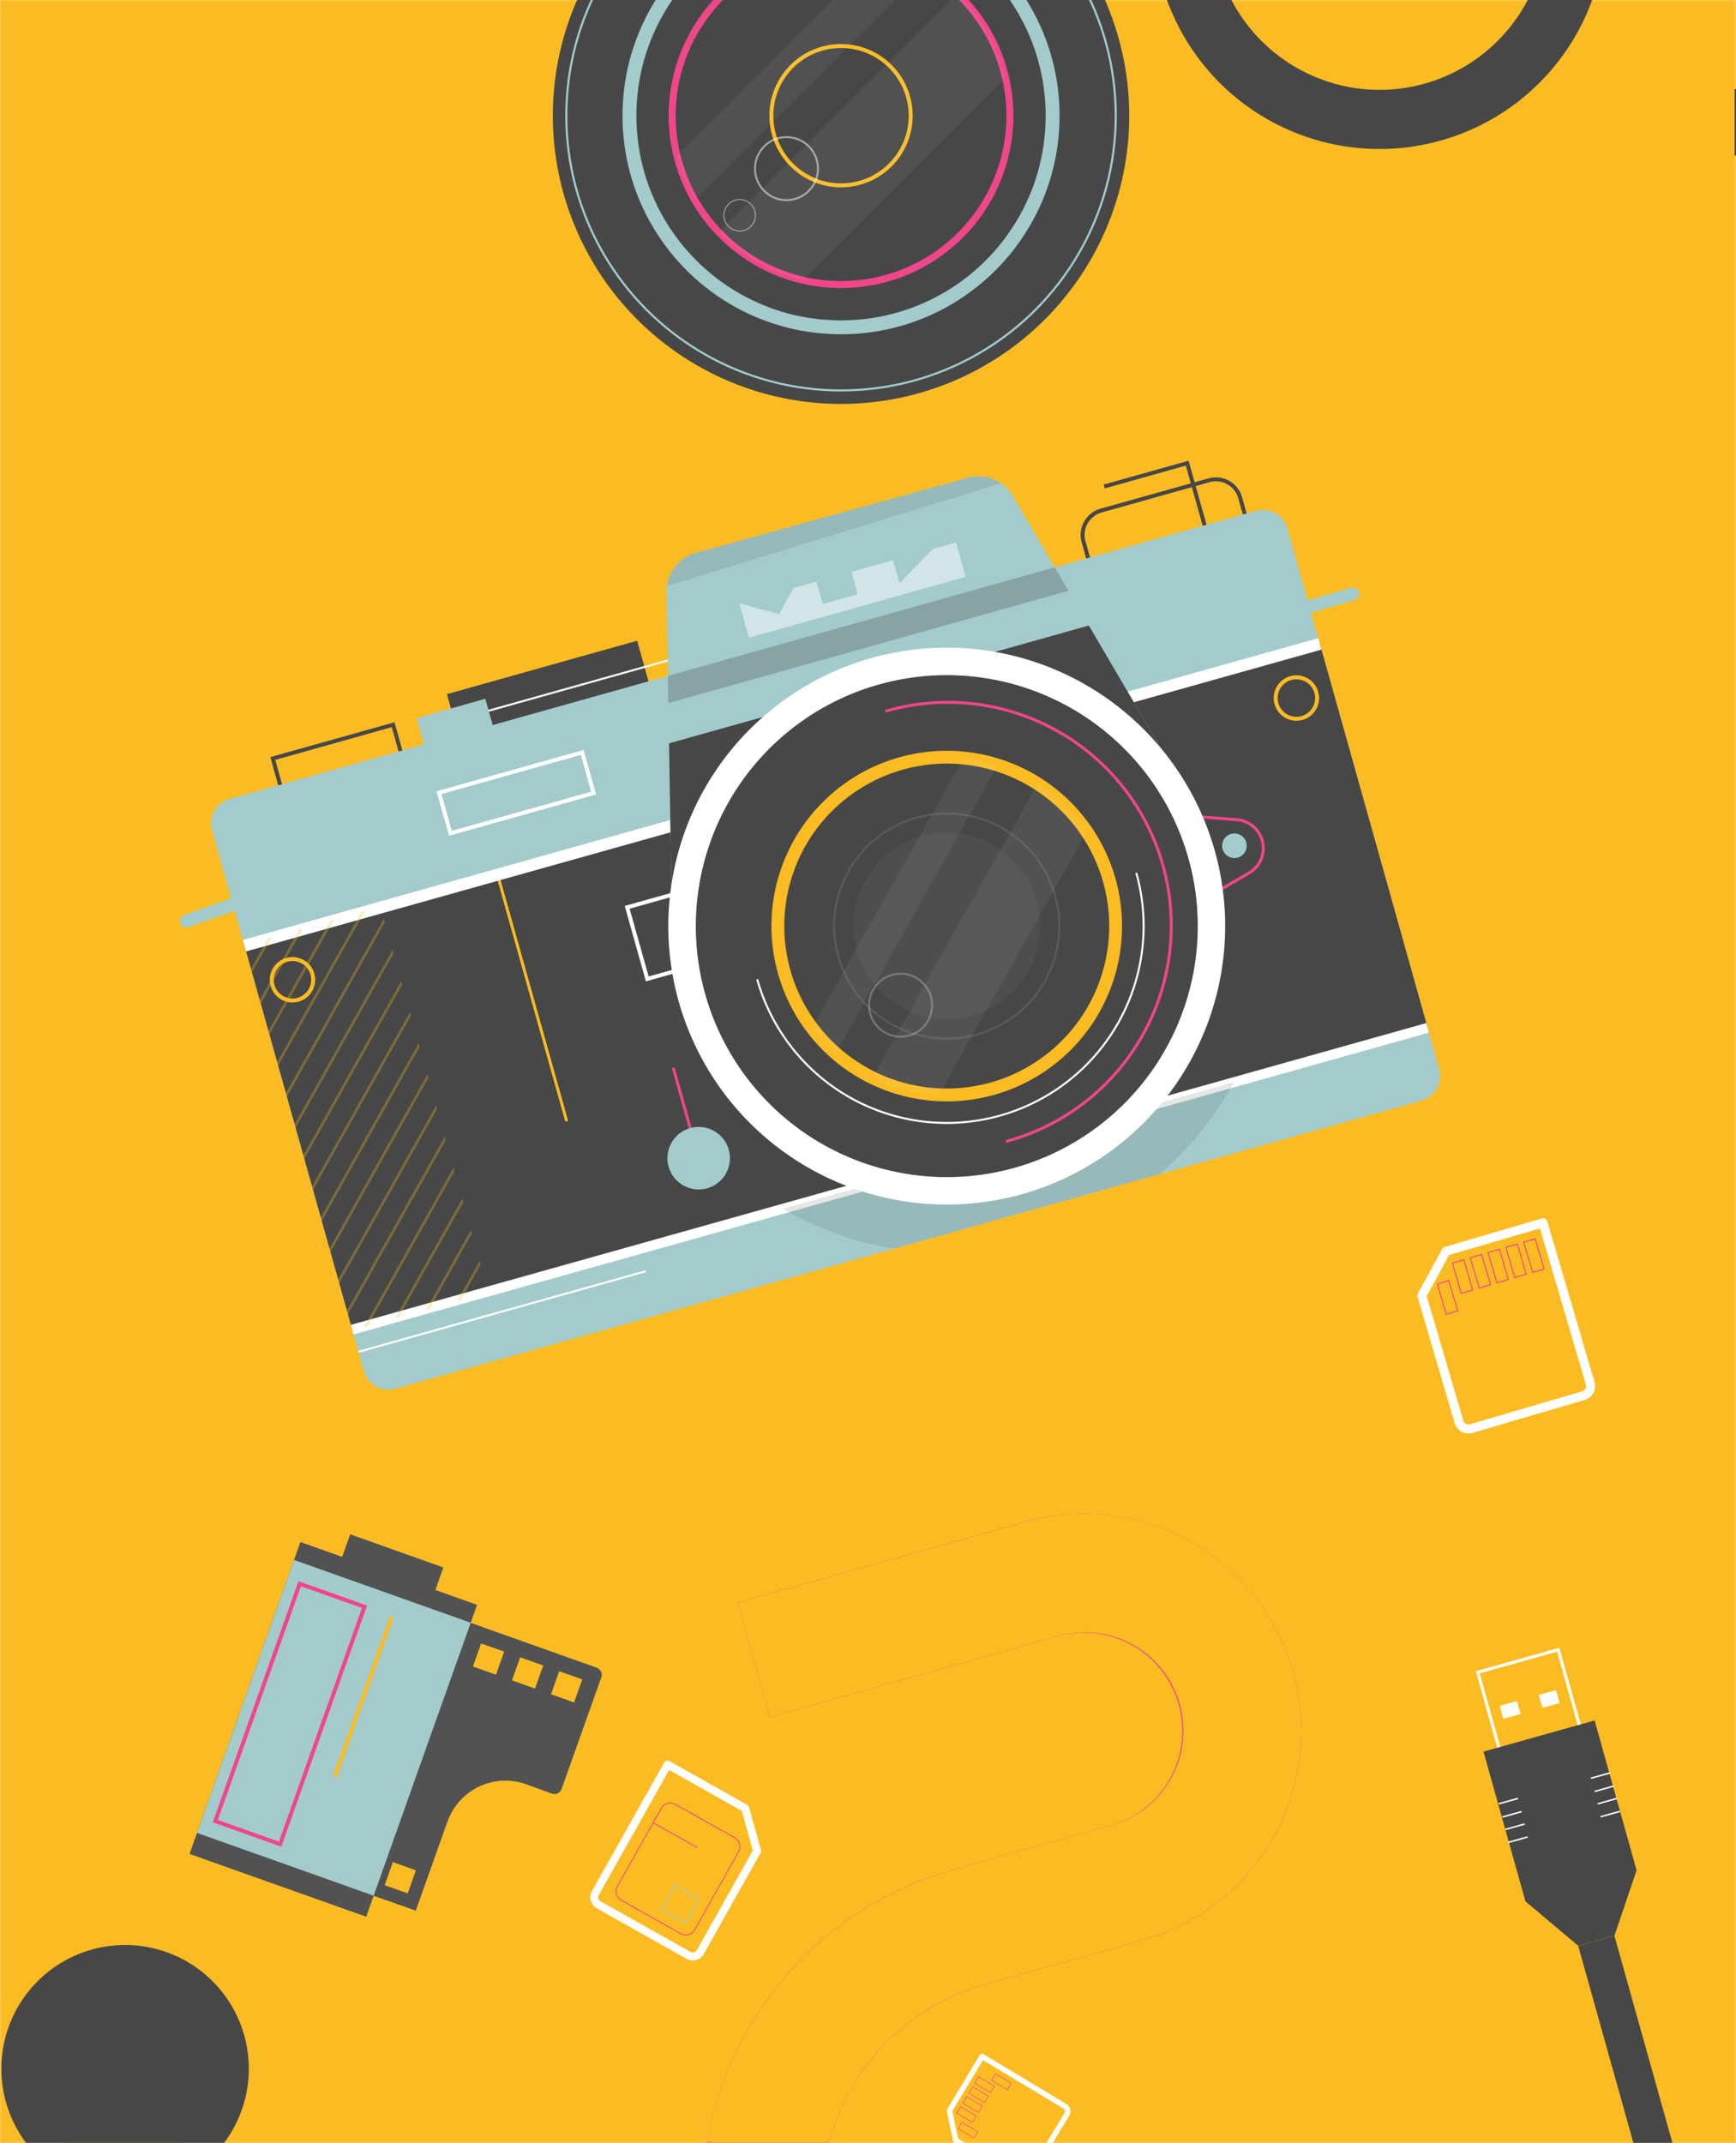 <svg xmlns="http://www.w3.org/2000/svg" xmlns:xlink="http://www.w3.org/1999/xlink" viewBox="0 0 875 1080"><rect x="0" y="0" width="875" height="1080" fill="#333333" stroke="none"/><defs><style>.cls-1{fill:url(#radial-gradient);}.cls-11,.cls-14,.cls-15,.cls-16,.cls-17,.cls-2,.cls-23,.cls-24,.cls-29,.cls-32,.cls-41,.cls-42,.cls-46,.cls-47,.cls-50,.cls-52,.cls-54,.cls-55,.cls-56,.cls-6,.cls-63,.cls-64,.cls-65,.cls-66,.cls-67,.cls-68,.cls-69,.cls-7,.cls-70,.cls-8{fill:none;}.cls-3{isolation:isolate;}.cls-4{fill:#fbbc23;stroke-width:1px;}.cls-4,.cls-6{stroke:#fcc74a;}.cls-11,.cls-14,.cls-15,.cls-16,.cls-17,.cls-23,.cls-24,.cls-29,.cls-32,.cls-4,.cls-41,.cls-42,.cls-46,.cls-47,.cls-50,.cls-52,.cls-54,.cls-55,.cls-56,.cls-6,.cls-63,.cls-65,.cls-67,.cls-69,.cls-7,.cls-70,.cls-8{stroke-miterlimit:10;}.cls-5{clip-path:url(#clip-path);}.cls-6{stroke-width:1px;}.cls-11,.cls-50,.cls-54,.cls-65,.cls-67,.cls-69,.cls-7{stroke:#f0468a;}.cls-7{stroke-width:60px;}.cls-56,.cls-8{stroke:#474747;}.cls-17,.cls-32,.cls-50,.cls-8{stroke-width:2px;}.cls-9{fill:#474747;}.cls-10{fill:#a3cbcc;}.cls-11,.cls-14,.cls-42{stroke-linecap:round;}.cls-11,.cls-14{stroke-width:1.5px;}.cls-12,.cls-39{opacity:0.3;}.cls-12,.cls-21{mix-blend-mode:multiply;}.cls-13{clip-path:url(#clip-path-3);}.cls-14,.cls-23,.cls-32,.cls-41{stroke:#fbbc23;}.cls-15,.cls-16,.cls-17,.cls-24,.cls-29,.cls-46,.cls-47,.cls-63,.cls-64,.cls-66,.cls-68{stroke:#fff;}.cls-15{stroke-width:5px;}.cls-16{stroke-width:6px;}.cls-18{opacity:0.14;}.cls-19{clip-path:url(#clip-path-4);}.cls-20{fill:#fff;}.cls-21{opacity:0.45;}.cls-22{clip-path:url(#clip-path-5);}.cls-23,.cls-42{stroke-width:6.47px;}.cls-25{opacity:0.04;}.cls-26{clip-path:url(#clip-path-6);}.cls-27{opacity:0.1;}.cls-28{clip-path:url(#clip-path-7);}.cls-29{stroke-width:1.08px;}.cls-30{opacity:0.06;}.cls-31{clip-path:url(#clip-path-8);}.cls-33{clip-path:url(#clip-path-9);}.cls-34{clip-path:url(#clip-path-10);}.cls-35{opacity:0.5;}.cls-36{clip-path:url(#clip-path-11);}.cls-37{opacity:0.25;}.cls-38{clip-path:url(#clip-path-12);}.cls-40{clip-path:url(#clip-path-13);}.cls-42,.cls-52,.cls-55,.cls-70{stroke:#a3cbcc;}.cls-43{clip-path:url(#clip-path-14);}.cls-44{mask:url(#mask);}.cls-45{fill:url(#radial-gradient-2);}.cls-46{stroke-width:0.75px;}.cls-47{stroke-width:1.58px;}.cls-48{clip-path:url(#clip-path-16);}.cls-49{fill:#525252;}.cls-51{clip-path:url(#clip-path-17);}.cls-52{stroke-width:1.06px;}.cls-53{clip-path:url(#clip-path-18);}.cls-54{stroke-width:3.54px;}.cls-55{stroke-width:7px;}.cls-56{stroke-width:3px;}.cls-57{clip-path:url(#clip-path-19);}.cls-58{opacity:0.22;}.cls-59{clip-path:url(#clip-path-20);}.cls-60{clip-path:url(#clip-path-21);}.cls-61{clip-path:url(#clip-path-22);}.cls-62{clip-path:url(#clip-path-23);}.cls-63{stroke-width:0.5px;}.cls-64,.cls-66,.cls-68{stroke-linejoin:round;}.cls-64{stroke-width:4.54px;}.cls-65{stroke-width:0.51px;}.cls-66{stroke-width:2.73px;}.cls-67{stroke-width:0.31px;}.cls-68{stroke-width:4px;}.cls-69,.cls-70{stroke-width:0.45px;}</style><radialGradient id="radial-gradient" cx="-875" cy="1080" r="1" gradientTransform="matrix(-471.64, 0, 0, 471.64, -412060.63, -508244.05)" gradientUnits="userSpaceOnUse"><stop offset="0" stop-color="#fff"/><stop offset="0.15" stop-color="#c6c6c6"/><stop offset="0.32" stop-color="#8a8a8a"/><stop offset="0.48" stop-color="#595959"/><stop offset="0.64" stop-color="#323232"/><stop offset="0.78" stop-color="#171717"/><stop offset="0.91" stop-color="#060606"/><stop offset="1"/></radialGradient><clipPath id="clip-path"><rect class="cls-2" width="875" height="1080"/></clipPath><clipPath id="clip-path-3"><rect class="cls-2" x="192.53" y="440.85" width="112.56" height="209.86"/></clipPath><clipPath id="clip-path-4"><rect class="cls-2" x="394.56" y="545.45" width="227.34" height="83.9"/></clipPath><clipPath id="clip-path-5"><rect class="cls-2" x="392.05" y="381.61" width="170.28" height="170.28"/></clipPath><clipPath id="clip-path-6"><rect class="cls-2" x="430.14" y="419.71" width="94.09" height="94.09"/></clipPath><clipPath id="clip-path-7"><rect class="cls-2" x="419.91" y="409.47" width="114.55" height="114.55"/></clipPath><clipPath id="clip-path-8"><rect class="cls-2" x="409.28" y="382.06" width="138.47" height="169.72"/></clipPath><clipPath id="clip-path-9"><rect class="cls-2" x="336.64" y="285.94" width="201.91" height="68.43"/></clipPath><clipPath id="clip-path-10"><rect class="cls-2" x="336.12" y="240.07" width="168.43" height="55.27"/></clipPath><clipPath id="clip-path-11"><rect class="cls-2" x="372.62" y="273.42" width="114.09" height="47.98"/></clipPath><clipPath id="clip-path-12"><rect class="cls-2" x="437.55" y="490.27" width="32.75" height="32.75"/></clipPath><clipPath id="clip-path-13"><rect class="cls-2" x="126.14" y="459.05" width="116.16" height="210"/></clipPath><clipPath id="clip-path-14"><path class="cls-2" d="M516.83,767l-145,40.69L388,865.45l145-40.69a49.5,49.5,0,1,1,26.75,95.31l-79.3,22.26A174,174,0,0,0,356.28,1080h61.41a114.4,114.4,0,0,1,10.72-26.21,112.78,112.78,0,0,1,68.29-53.7L576,977.84a109.54,109.54,0,0,0-29.42-215A109.9,109.9,0,0,0,516.83,767"/></clipPath><mask id="mask" x="289.32" y="698.79" width="437.38" height="445.28" maskUnits="userSpaceOnUse"><rect class="cls-1" x="320.38" y="739" width="375.26" height="364.86" transform="translate(-501.48 1218.16) rotate(-77.51)"/></mask><radialGradient id="radial-gradient-2" cx="-875" cy="1080" r="1" gradientTransform="matrix(-471.64, 0, 0, 471.64, -412060.63, -508244.05)" gradientUnits="userSpaceOnUse"><stop offset="0" stop-color="#fbbc23"/><stop offset="1" stop-color="#fbbc23"/></radialGradient><clipPath id="clip-path-16"><rect class="cls-2" x="15.81" y="995.43" width="94.48" height="94.48"/></clipPath><clipPath id="clip-path-17"><rect class="cls-2" x="364.88" y="-0.71" width="118.06" height="118.06"/></clipPath><clipPath id="clip-path-18"><rect class="cls-2" x="338.79" y="-26.79" width="170.23" height="170.22"/></clipPath><clipPath id="clip-path-19"><rect class="cls-2" x="341.19" y="-24.4" width="165.64" height="165.65"/></clipPath><clipPath id="clip-path-20"><rect class="cls-2" x="362.32" y="-3.27" width="144.51" height="144.52"/></clipPath><clipPath id="clip-path-21"><rect class="cls-2" x="341.19" y="-24.4" width="125.06" height="125.06"/></clipPath><clipPath id="clip-path-22"><rect class="cls-2" x="380.05" y="68.62" width="32.74" height="32.75"/></clipPath><clipPath id="clip-path-23"><rect class="cls-2" x="364.63" y="100.32" width="16.37" height="16.37"/></clipPath></defs><title>testArtboard 1</title><g class="cls-3"><g id="Layer_1" data-name="Layer 1"><rect class="cls-4" width="875" height="1080"/><g class="cls-5"><g class="cls-5"><rect class="cls-6" width="875" height="1080"/><path class="cls-7" d="M379.92,836.57l145-40.7a79.5,79.5,0,1,1,43,153.09L488.6,971.21a143.49,143.49,0,0,0-99.39,176.94h0a143.51,143.51,0,0,0,176.94,99.39l489.46-137.37A168.48,168.48,0,0,0,1172.3,902.42"/><path class="cls-8" d="M634.28,283.61l-78.95,22.16-9.18-32.71A12.76,12.76,0,0,1,555,257.33l54.39-15.26a12.74,12.74,0,0,1,15.72,8.83Z"/><rect class="cls-9" x="229.01" y="335.64" width="99.59" height="41.57" transform="translate(-85.94 88.59) rotate(-15.68)"/><polyline class="cls-8" points="144.79 408.28 137.5 382.29 198.15 365.26 205.44 391.26"/><path class="cls-10" d="M716.51,554.73,199.21,699.91A12.86,12.86,0,0,1,183.37,691L106.89,418.47a12.84,12.84,0,0,1,8.89-15.83L633.09,257.46a12.85,12.85,0,0,1,15.83,8.9L725.4,538.9a12.83,12.83,0,0,1-8.89,15.83"/><rect class="cls-9" x="139.9" y="396.85" width="562.97" height="200.99" transform="translate(-118.71 132.36) rotate(-15.68)"/><path class="cls-11" d="M599.48,411.26l24,1.89A14.42,14.42,0,0,1,629.55,440l-18.92,11Z"/><g class="cls-12"><g class="cls-13"><rect class="cls-9" x="218.56" y="445.28" width="60.5" height="200.99" transform="translate(-138.22 87.53) rotate(-15.68)"/></g></g><line class="cls-14" x1="251.21" y1="442.39" x2="285.49" y2="564.55"/><line class="cls-15" x1="177.52" y1="670.16" x2="719.55" y2="518.05"/><line class="cls-16" x1="123.21" y1="476.65" x2="665.24" y2="324.53"/><path class="cls-10" d="M487.77,240.8l-137,37.8a20.19,20.19,0,0,0-14.82,19.79l3,180.07,131.19-36.82,131.2-36.82L510.55,250a20.19,20.19,0,0,0-22.78-9.24"/><rect class="cls-17" x="320.46" y="451.57" width="37.48" height="37.48" transform="translate(-114.46 109.14) rotate(-15.68)"/><polygon class="cls-9" points="338.68 462.72 342.8 477.38 470.14 441.64 601.34 404.82 548.81 315.27 337.21 374.65 338.68 462.72"/><rect class="cls-10" x="212.92" y="356.59" width="36" height="27" transform="translate(-91.41 76.16) rotate(-15.68)"/><g class="cls-18"><g class="cls-19"><path class="cls-9" d="M394.56,609.25a165.18,165.18,0,0,0,56.05,20.1l133.88-37.57a165.19,165.19,0,0,0,37.41-46.33Z"/></g></g><path class="cls-20" d="M612.3,428.83a140.34,140.34,0,1,1-173-97.19,140.33,140.33,0,0,1,173,97.19"/><path class="cls-9" d="M599,432.57A126.5,126.5,0,1,1,443,345a126.51,126.51,0,0,1,156,87.61"/><g class="cls-21"><g class="cls-22"><path class="cls-9" d="M559.14,443.75A85.12,85.12,0,1,1,454.19,384.8a85.12,85.12,0,0,1,105,58.95"/></g></g><path class="cls-23" d="M559.14,443.75A85.12,85.12,0,1,1,454.19,384.8,85.12,85.12,0,0,1,559.14,443.75Z"/><path class="cls-24" d="M572.73,439.94a99.23,99.23,0,1,1-191.08,53.62"/><g class="cls-25"><g class="cls-26"><path class="cls-20" d="M522.47,454a47,47,0,1,1-58-32.57,47,47,0,0,1,58,32.57"/></g></g><g class="cls-27"><g class="cls-28"><path class="cls-29" d="M531.8,451.42a56.73,56.73,0,1,1-69.94-39.28A56.71,56.71,0,0,1,531.8,451.42Z"/></g></g><path class="cls-11" d="M446.76,358.34a112.6,112.6,0,1,1,60.85,216.82"/><g class="cls-30"><g class="cls-31"><path class="cls-20" d="M485.69,382.06l-76.41,136a84.83,84.83,0,0,0,12,12.83l81.62-145.29a84.52,84.52,0,0,0-17.19-3.55"/><path class="cls-20" d="M547.75,419.15A84.92,84.92,0,0,0,523,395L439.72,543.16a84.94,84.94,0,0,0,33.53,8.62Z"/></g></g><rect class="cls-17" x="222.72" y="389" width="75" height="21.28" transform="translate(-98.3 85.18) rotate(-15.68)"/><path class="cls-32" d="M157.47,491a10.44,10.44,0,1,1-12.87-7.23A10.44,10.44,0,0,1,157.47,491Z"/><path class="cls-32" d="M663.48,349a10.44,10.44,0,1,1-12.87-7.23A10.45,10.45,0,0,1,663.48,349Z"/><path class="cls-10" d="M616.21,427.94a6.2,6.2,0,1,0,4.29-7.64,6.2,6.2,0,0,0-4.29,7.64"/><g class="cls-12"><g class="cls-33"><polygon class="cls-9" points="336.87 354.37 538.55 297.77 531.61 285.94 336.64 340.66 336.87 354.37"/></g></g><polyline class="cls-8" points="607.17 264.74 598.39 233.44 556.54 245.19"/><line class="cls-11" x1="347.88" y1="568.6" x2="339.51" y2="538.75"/><g class="cls-18"><g class="cls-34"><path class="cls-9" d="M504.55,243.62a20.2,20.2,0,0,0-16.78-2.82l-137,37.8a20.19,20.19,0,0,0-14.62,16.75Z"/></g></g><line class="cls-24" x1="180.66" y1="681.35" x2="325.56" y2="640.68"/><line class="cls-24" x1="246.28" y1="358.22" x2="336.51" y2="332.9"/><g class="cls-35"><g class="cls-36"><polygon class="cls-20" points="372.62 304.07 377.48 321.4 486.71 290.75 481.85 273.42 470.18 276.69 453.36 294 450.09 282.33 429.16 288.21 432.34 299.54 414.72 304.48 411.55 293.15 400.02 296.38 392.66 309.49 372.62 304.07"/></g></g><path class="cls-10" d="M337,588a15.75,15.75,0,1,0,10.9-19.42A15.75,15.75,0,0,0,337,588"/><g class="cls-37"><g class="cls-38"><path class="cls-24" d="M469.21,502.35a15.87,15.87,0,1,1-19.57-11A15.88,15.88,0,0,1,469.21,502.35Z"/></g></g><g class="cls-39"><g class="cls-40"><polygon class="cls-20" points="170.65 645.66 170.78 646.14 219.78 558.91 219.65 558.43 170.65 645.66"/><polygon class="cls-41" points="170.65 645.66 170.78 646.14 219.78 558.91 219.65 558.43 170.65 645.66"/><polygon class="cls-20" points="175.04 661.33 175.18 661.8 224.18 574.58 224.04 574.1 175.04 661.33"/><polygon class="cls-41" points="175.04 661.33 175.18 661.8 224.18 574.58 224.04 574.1 175.04 661.33"/><polygon class="cls-20" points="184.35 668.25 184.83 668.11 228.57 590.24 228.44 589.77 184.35 668.25"/><polygon class="cls-41" points="184.35 668.25 184.83 668.11 228.57 590.24 228.44 589.77 184.35 668.25"/><polygon class="cls-20" points="166.25 629.99 166.38 630.47 215.38 543.24 215.25 542.76 166.25 629.99"/><polygon class="cls-41" points="166.25 629.99 166.38 630.47 215.38 543.24 215.25 542.76 166.25 629.99"/><polygon class="cls-20" points="215.69 659.45 216.17 659.32 237.37 621.58 237.23 621.1 215.69 659.45"/><polygon class="cls-41" points="215.69 659.45 216.17 659.32 237.37 621.58 237.23 621.1 215.69 659.45"/><polygon class="cls-20" points="231.83 654.92 241.76 637.25 241.63 636.77 231.36 655.05 231.83 654.92"/><polygon class="cls-41" points="231.83 654.92 241.76 637.25 241.63 636.77 231.36 655.05 231.83 654.92"/><polygon class="cls-20" points="161.85 614.33 161.99 614.8 210.99 527.57 210.85 527.1 161.85 614.33"/><polygon class="cls-41" points="161.85 614.33 161.99 614.8 210.99 527.57 210.85 527.1 161.85 614.33"/><polygon class="cls-20" points="200.02 663.85 200.5 663.72 232.97 605.91 232.84 605.43 200.02 663.85"/><polygon class="cls-41" points="200.02 663.85 200.5 663.72 232.97 605.91 232.84 605.43 200.02 663.85"/><polygon class="cls-20" points="148.66 567.32 148.79 567.8 197.79 480.57 197.66 480.09 148.66 567.32"/><polygon class="cls-41" points="148.66 567.32 148.79 567.8 197.79 480.57 197.66 480.09 148.66 567.32"/><polygon class="cls-20" points="135.47 520.32 135.6 520.8 167.36 464.26 166.88 464.39 135.47 520.32"/><polygon class="cls-41" points="135.47 520.32 135.6 520.8 167.36 464.26 166.88 464.39 135.47 520.32"/><polygon class="cls-20" points="131.07 504.65 131.21 505.13 151.69 468.66 151.22 468.79 131.07 504.65"/><polygon class="cls-41" points="131.07 504.65 131.21 505.13 151.69 468.66 151.22 468.79 131.07 504.65"/><polygon class="cls-20" points="139.87 535.99 140 536.46 183.03 459.86 182.55 460 139.87 535.99"/><polygon class="cls-41" points="139.87 535.99 140 536.46 183.03 459.86 182.55 460 139.87 535.99"/><polygon class="cls-20" points="144.26 551.65 144.4 552.13 193.4 464.9 193.26 464.43 144.26 551.65"/><polygon class="cls-41" points="144.26 551.65 144.4 552.13 193.4 464.9 193.26 464.43 144.26 551.65"/><polygon class="cls-20" points="153.06 582.99 153.19 583.47 202.19 496.24 202.06 495.76 153.06 582.99"/><polygon class="cls-41" points="153.06 582.99 153.19 583.47 202.19 496.24 202.06 495.76 153.06 582.99"/><polygon class="cls-20" points="157.46 598.66 157.59 599.13 206.59 511.9 206.45 511.43 157.46 598.66"/><polygon class="cls-41" points="157.46 598.66 157.59 599.13 206.59 511.9 206.45 511.43 157.46 598.66"/><polygon class="cls-20" points="126.68 488.98 126.81 489.46 136.03 473.05 135.55 473.19 126.68 488.98"/><polygon class="cls-41" points="126.68 488.98 126.81 489.46 136.03 473.05 135.55 473.19 126.68 488.98"/></g></g><line class="cls-42" x1="123.21" y1="453.8" x2="93.92" y2="464.26"/><line class="cls-42" x1="653.43" y1="307.66" x2="681.92" y2="299.28"/></g><g class="cls-43"><g class="cls-44"><rect class="cls-45" x="320.38" y="739" width="375.26" height="364.86" transform="translate(-501.48 1218.16) rotate(-77.51)"/></g></g><g class="cls-5"><path class="cls-9" d="M695.34-123.18a84.34,84.34,0,0,1,84.25,84.24A84.34,84.34,0,0,1,695.34,45.3,84.34,84.34,0,0,1,611.1-38.94a84.34,84.34,0,0,1,84.24-84.24m0-29.72a114,114,0,0,0-114,114,114,114,0,0,0,114,114,114,114,0,0,0,114-113.95,114,114,0,0,0-114-114"/><rect class="cls-9" x="863.24" y="968.8" width="18.95" height="504.65" transform="translate(-297.11 280.76) rotate(-15.65)"/><polygon class="cls-9" points="824.89 942.63 803.74 867.13 775.73 874.98 747.72 882.83 768.87 958.32 795.51 980.72 804.64 978.16 813.76 975.6 824.89 942.63"/><line class="cls-46" x1="813.45" y1="900.19" x2="803.73" y2="902.91"/><line class="cls-46" x1="811.62" y1="893.53" x2="801.91" y2="896.25"/><line class="cls-46" x1="815" y1="906.43" x2="805.28" y2="909.15"/><line class="cls-46" x1="816.48" y1="912.96" x2="806.76" y2="915.68"/><line class="cls-46" x1="766.96" y1="913.09" x2="757.24" y2="915.81"/><line class="cls-46" x1="765.13" y1="906.43" x2="755.41" y2="909.15"/><line class="cls-46" x1="768.5" y1="919.33" x2="758.79" y2="922.05"/><line class="cls-46" x1="769.99" y1="925.86" x2="760.27" y2="928.58"/><polyline class="cls-47" points="796 869.3 785.41 831.48 744.85 842.85 755.45 880.66"/><rect class="cls-20" x="776.38" y="852.86" width="9.03" height="6.78" transform="translate(-202.07 242.46) rotate(-15.65)"/><rect class="cls-20" x="756.66" y="858.38" width="9.03" height="6.78" transform="translate(-204.29 237.35) rotate(-15.65)"/><path class="cls-9" d="M125.41,1042.67a62.36,62.36,0,1,1-62.35-62.36,62.35,62.35,0,0,1,62.35,62.36"/><g class="cls-12"><g class="cls-48"><path class="cls-9" d="M63.06,995.43a47.24,47.24,0,1,0,47.24,47.24,47.24,47.24,0,0,0-47.24-47.24m0,77a29.72,29.72,0,1,1,29.72-29.72,29.73,29.73,0,0,1-29.72,29.72"/></g></g><rect class="cls-49" x="84.57" y="824.43" width="166.84" height="94.5" transform="translate(-709.6 737.94) rotate(-70.43)"/><path class="cls-49" d="M300.69,840.5,230.2,815.44,227.52,823l6.94,2.46-4.14,11.62-6.93-2.46L187.74,934.88l2.22.79-4.13,11.62-2.23-.79-2.31,6.5,28.27,10,16-44.95a31,31,0,0,1,39.54-18.8L278.13,904a3.87,3.87,0,0,0,4.93-2.35l20-56.17a3.86,3.86,0,0,0-2.34-4.93M205.5,954.28l-11.62-4.13L198,938.53l11.62,4.13ZM250,844.06l-11.62-4.13,4.13-11.62,11.62,4.13Zm19.67,7-11.62-4.14,4.13-11.62,11.62,4.13Zm19.68,7-11.62-4.13,4.13-11.62,11.62,4.13Z"/><rect class="cls-49" x="178.62" y="771.85" width="32" height="49.86" transform="translate(-621.31 713.23) rotate(-70.43)"/><rect class="cls-10" x="95.27" y="823.65" width="146" height="94.5" transform="translate(-708.68 737.68) rotate(-70.43)"/><rect class="cls-50" x="82.61" y="846.57" width="127" height="34.67" transform="translate(-716.82 712.15) rotate(-70.43)"/><line class="cls-32" x1="197.42" y1="815.11" x2="168.83" y2="895.51"/><path class="cls-9" d="M278.65,58.32A145.26,145.26,0,1,0,423.91-86.94,145.26,145.26,0,0,0,278.65,58.32"/><g class="cls-12"><g class="cls-51"><path class="cls-9" d="M364.88,58.32a59,59,0,1,0,59-59,59,59,0,0,0-59,59"/></g></g><circle class="cls-52" cx="423.91" cy="58.32" r="138.47"/><g class="cls-12"><g class="cls-53"><path class="cls-9" d="M338.8,58.32A85.11,85.11,0,1,0,423.91-26.8,85.11,85.11,0,0,0,338.8,58.32"/></g></g><path class="cls-54" d="M338.8,58.32A85.11,85.11,0,1,0,423.91-26.8,85.11,85.11,0,0,0,338.8,58.32Z"/><circle class="cls-55" cx="423.91" cy="58.32" r="106.64" transform="translate(-0.55 4.16) rotate(-0.56)"/><line class="cls-56" x1="875.8" y1="78.41" x2="875.8" y2="44.85"/><line class="cls-56" x1="415.76" y1="50.05" x2="392.02" y2="73.78"/><line class="cls-56" x1="412.3" y1="58.23" x2="412.3" y2="91.8"/><line class="cls-56" x1="415.64" y1="66.47" x2="439.37" y2="90.2"/><path class="cls-32" d="M388.8,58.32A35.11,35.11,0,1,0,423.91,23.2,35.11,35.11,0,0,0,388.8,58.32Z"/><g class="cls-37"><g class="cls-57"><g class="cls-58"><g class="cls-59"><path class="cls-20" d="M482.62-3.27,362.32,117a84.94,84.94,0,0,0,42.45,24.21L506.84,39.17A85,85,0,0,0,482.62-3.27"/></g></g><g class="cls-58"><g class="cls-60"><path class="cls-20" d="M341.2,78.37a84.14,84.14,0,0,0,8.89,22.29L466.25-15.5A84.57,84.57,0,0,0,444-24.4Z"/></g></g></g></g><g class="cls-35"><g class="cls-61"><path class="cls-24" d="M411.7,80.71a15.87,15.87,0,1,1-19.57-11A15.86,15.86,0,0,1,411.7,80.71Z"/></g></g><g class="cls-35"><g class="cls-62"><path class="cls-63" d="M380.46,106.36a7.94,7.94,0,1,1-9.79-5.5A7.93,7.93,0,0,1,380.46,106.36Z"/></g></g><path class="cls-64" d="M728.86,630.65,716.68,653l18.71,63.64a5,5,0,0,0,6.2,3.38l56.54-16.62a5,5,0,0,0,3.38-6.2l-23.78-80.9Z"/><rect class="cls-65" x="770.12" y="624.88" width="6.03" height="15.9" transform="translate(-147.08 243.71) rotate(-16.38)"/><rect class="cls-65" x="761.12" y="627.52" width="6.03" height="15.9" transform="translate(-148.19 241.28) rotate(-16.38)"/><rect class="cls-65" x="752.13" y="630.16" width="6.03" height="15.9" transform="translate(-149.3 238.85) rotate(-16.38)"/><rect class="cls-65" x="743.14" y="632.81" width="6.03" height="15.9" transform="translate(-150.39 236.38) rotate(-16.38)"/><rect class="cls-65" x="734.15" y="635.45" width="6.03" height="15.9" transform="translate(-151.52 234) rotate(-16.38)"/><rect class="cls-65" x="726.58" y="645.96" width="6.03" height="15.9" transform="translate(-154.79 232.29) rotate(-16.38)"/><path class="cls-66" d="M478.57,1063.75l3.13,15,32.87,19.76a3,3,0,0,0,4.09-1.18l19-31.55a3,3,0,0,0-.86-4.16L495,1036.48Z"/><rect class="cls-67" x="497.38" y="1041.09" width="3.77" height="9.2" transform="matrix(0.52, -0.86, 0.86, 0.52, -654.18, 934.88)"/><rect class="cls-67" x="494.37" y="1046.1" width="3.77" height="9.2" transform="translate(-659.94 934.73) rotate(-58.99)"/><rect class="cls-67" x="491.35" y="1051.12" width="3.77" height="9.2" transform="translate(-665.71 934.57) rotate(-58.99)"/><rect class="cls-67" x="488.33" y="1056.14" width="3.77" height="9.2" transform="translate(-671.47 934.42) rotate(-58.99)"/><rect class="cls-67" x="485.32" y="1061.15" width="3.77" height="9.2" transform="translate(-677.23 934.27) rotate(-58.99)"/><rect class="cls-67" x="485.97" y="1069" width="3.77" height="9.2" transform="translate(-683.64 938.63) rotate(-58.99)"/><path class="cls-68" d="M375.61,911.38l6,21.56L353,983.83a4.4,4.4,0,0,1-6,1.68l-45.21-25.43a4.4,4.4,0,0,1-1.68-6l36.39-64.69Z"/><path class="cls-69" d="M343.16,974.6l-30-16.87a5.12,5.12,0,0,1-1.95-7l22.12-39.34a5.14,5.14,0,0,1,7-2l30,16.87a5.12,5.12,0,0,1,1.95,7l-22.12,39.34A5.13,5.13,0,0,1,343.16,974.6Z"/><line class="cls-69" x1="329.25" y1="918.71" x2="351.48" y2="931.21"/><rect class="cls-70" x="335.96" y="952.75" width="13.99" height="13.99" transform="translate(-661.67 788.14) rotate(-60.64)"/></g></g></g></g></svg>